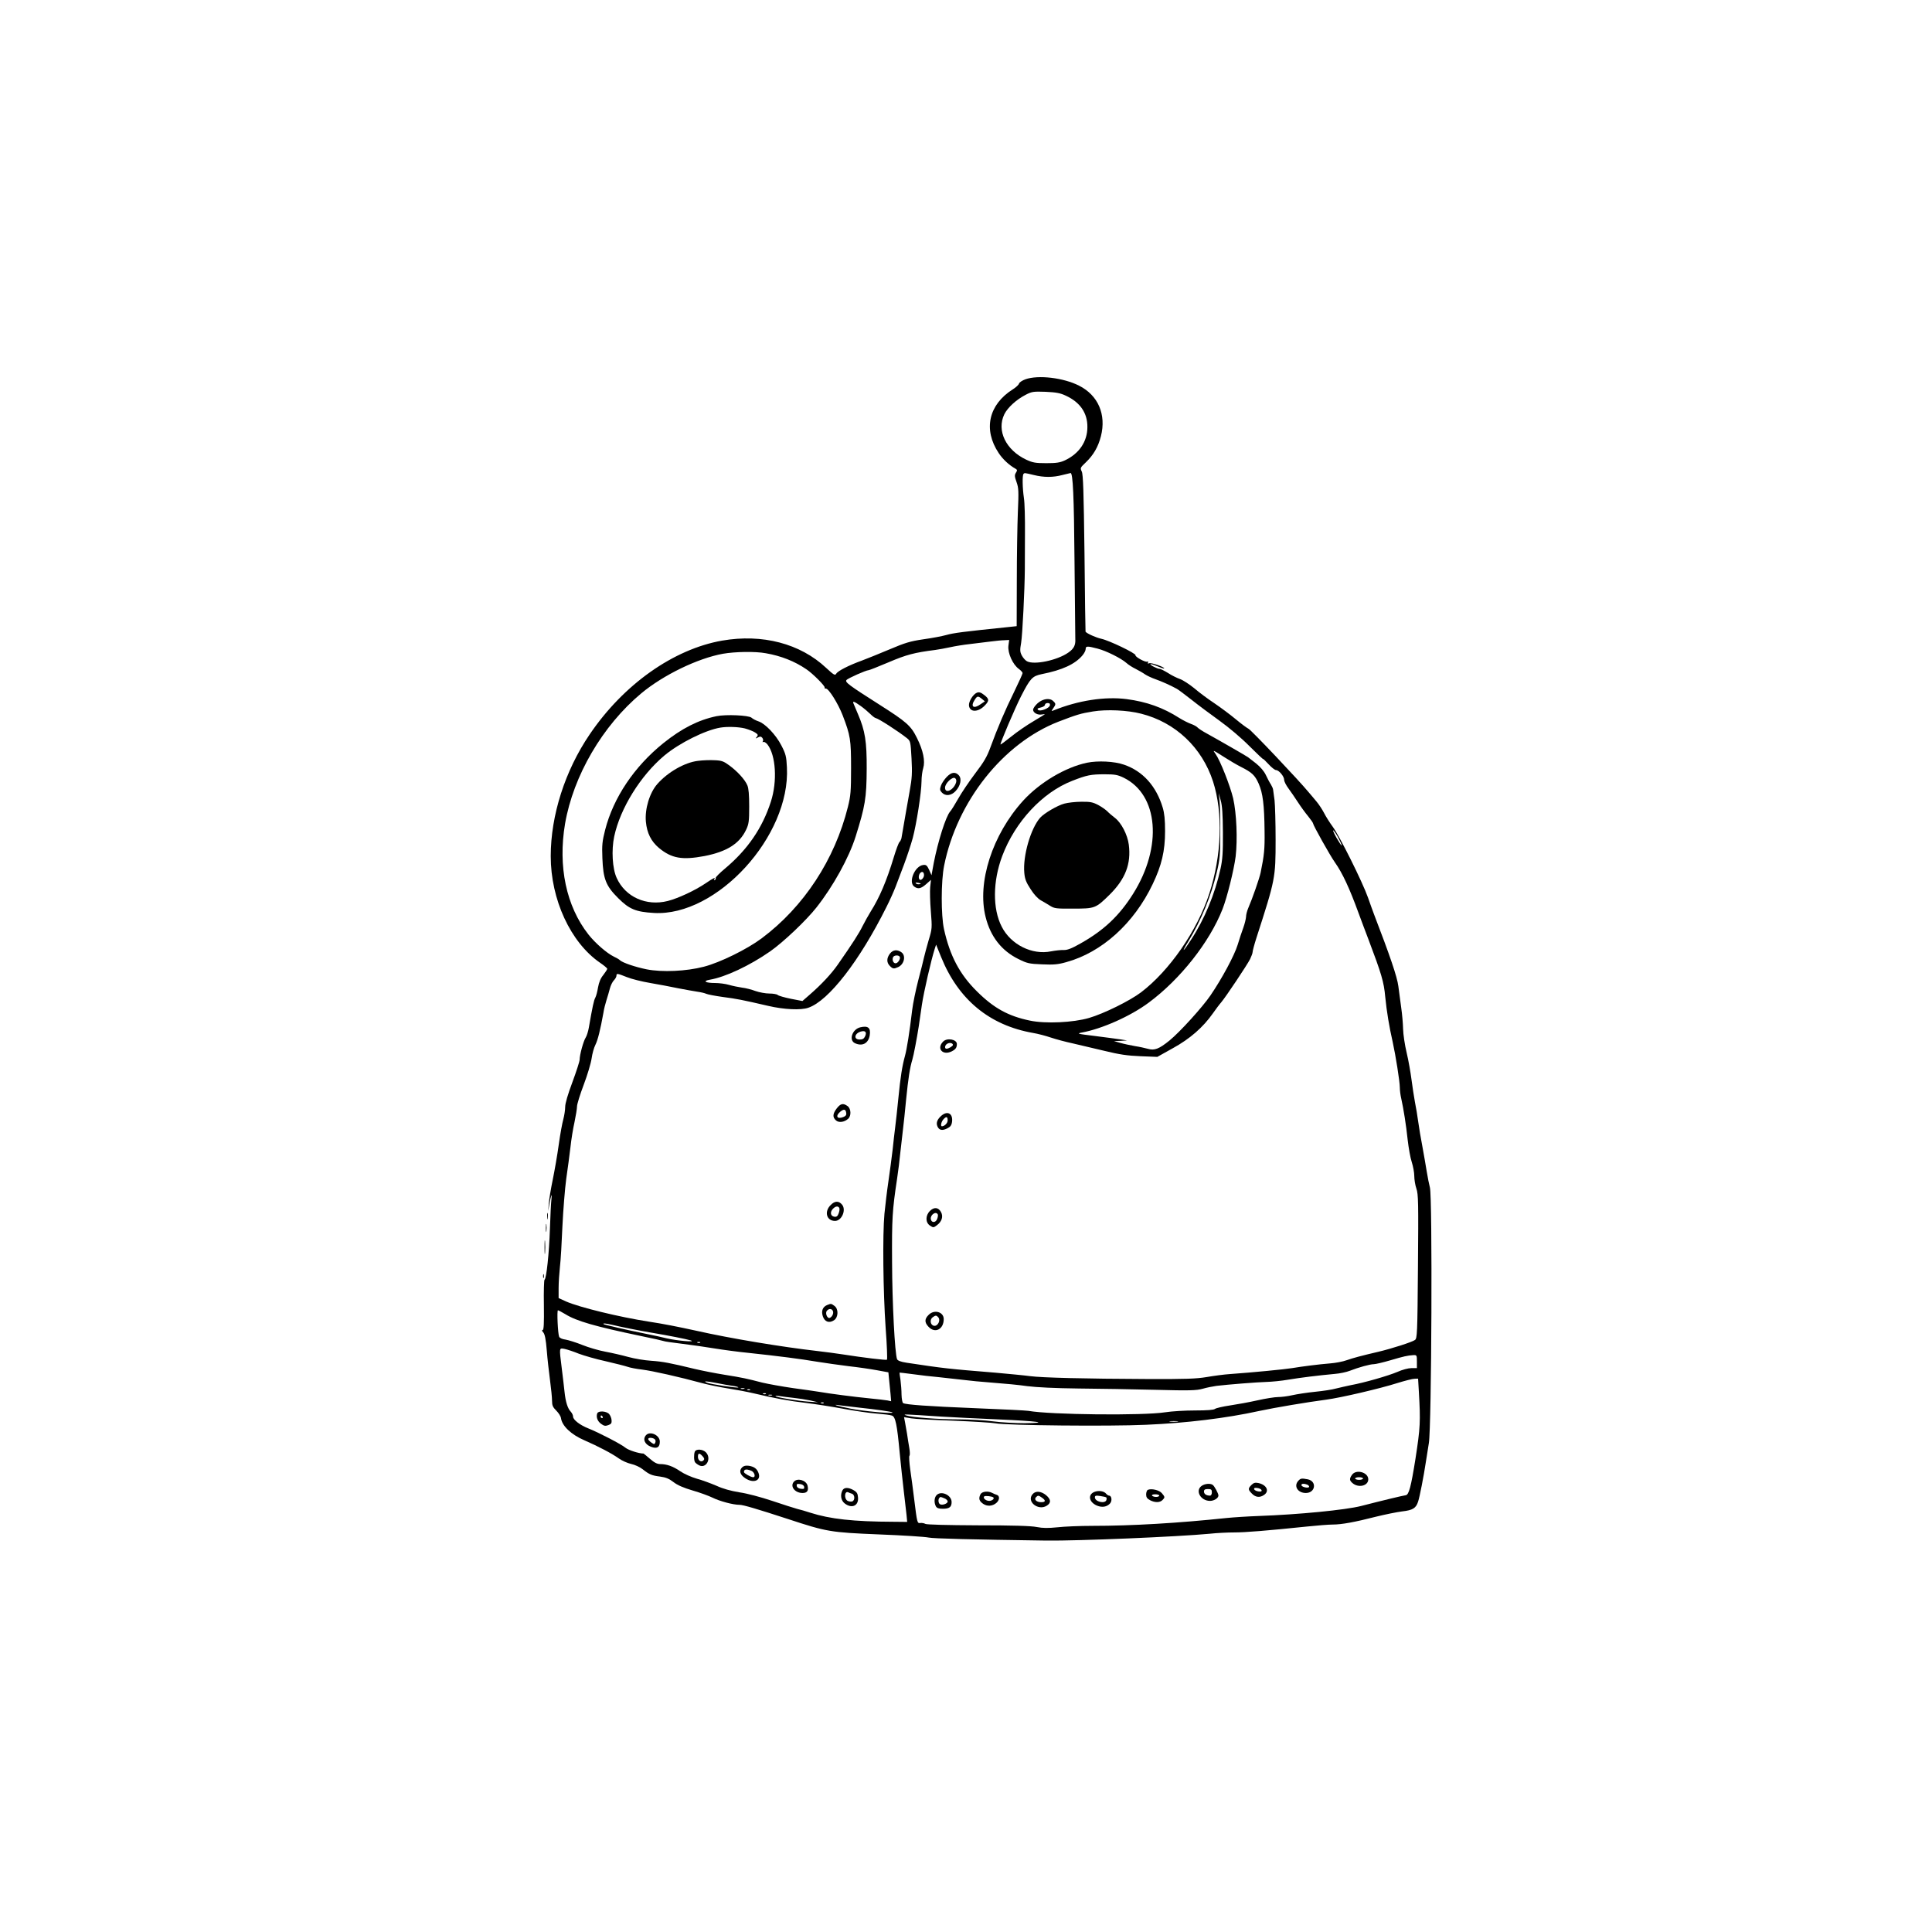 <?xml version="1.0" encoding="UTF-8" standalone="no"?>
<!-- Created with Inkscape (http://www.inkscape.org/) -->

<svg
   width="100"
   height="100"
   viewBox="0 0 26.458 26.458"
   version="1.1"
   id="svg5"
   inkscape:version="1.2.2 (732a01da63, 2022-12-09)"
   sodipodi:docname="robo-tile100.svg"
   xmlns:inkscape="http://www.inkscape.org/namespaces/inkscape"
   xmlns:sodipodi="http://sodipodi.sourceforge.net/DTD/sodipodi-0.dtd"
   xmlns="http://www.w3.org/2000/svg"
   xmlns:svg="http://www.w3.org/2000/svg">
  <sodipodi:namedview
     id="namedview7"
     pagecolor="#ffffff"
     bordercolor="#000000"
     borderopacity="0.25"
     inkscape:showpageshadow="2"
     inkscape:pageopacity="0.0"
     inkscape:pagecheckerboard="0"
     inkscape:deskcolor="#d1d1d1"
     inkscape:document-units="mm"
     showgrid="false"
     inkscape:zoom="4.1020923"
     inkscape:cx="99.705216"
     inkscape:cy="60.456953"
     inkscape:window-width="1450"
     inkscape:window-height="1030"
     inkscape:window-x="180"
     inkscape:window-y="19"
     inkscape:window-maximized="0"
     inkscape:current-layer="layer1" />
  <defs
     id="defs2" />
  <g
     inkscape:label="Layer 1"
     inkscape:groupmode="layer"
     id="layer1">
    <g
       transform="matrix(0.018,0,0,0.018,3.726,4.246)"
       id="g2652">
      <g
         transform="matrix(0.1,0,0,-0.1,0,1080)"
         id="g2650">
        <path
           d="m 5731,10273 c -24,-9 -45,-23 -48,-32 -2,-9 -23,-29 -47,-44 -185,-117 -227,-306 -108,-485 31,-47 80,-93 131,-121 11,-7 11,-12 0,-29 -11,-18 -10,-29 5,-71 16,-45 17,-70 10,-228 -4,-98 -8,-333 -8,-523 v 0 l -1,-345 -65,-7 c -348,-36 -412,-44 -473,-61 -29,-8 -106,-23 -172,-32 -102,-15 -140,-27 -258,-77 -76,-32 -170,-70 -210,-85 -97,-35 -184,-79 -195,-100 -9,-15 -19,-9 -76,44 -198,186 -486,261 -792,208 -370,-65 -750,-333 -1008,-714 -187,-275 -296,-615 -296,-926 0,-330 151,-656 374,-810 31,-21 56,-42 56,-47 0,-5 -14,-26 -30,-47 -21,-25 -33,-56 -40,-94 -5,-31 -14,-66 -21,-79 -11,-20 -21,-66 -49,-227 -5,-29 -16,-64 -24,-76 -17,-26 -46,-131 -46,-168 0,-13 -25,-90 -55,-171 -35,-94 -55,-161 -55,-189 0,-24 -7,-66 -14,-93 -8,-27 -24,-114 -35,-194 -11,-80 -32,-200 -46,-268 -14,-67 -27,-148 -30,-180 v 0 l -4,-57 9,55 c 13,70 22,89 15,31 -3,-24 -8,-123 -11,-220 -6,-184 -27,-384 -41,-388 -4,-2 -7,-88 -5,-193 2,-141 -1,-190 -9,-190 -8,0 -6,-7 4,-18 12,-13 20,-52 27,-138 5,-65 17,-168 25,-229 8,-60 15,-129 15,-153 0,-36 6,-49 32,-75 18,-18 34,-43 36,-57 8,-60 78,-126 178,-169 104,-45 214,-103 262,-138 24,-17 66,-36 94,-42 28,-6 67,-24 87,-40 52,-41 70,-48 133,-56 44,-6 68,-16 102,-42 31,-24 75,-43 146,-64 56,-16 123,-41 150,-54 54,-27 157,-55 207,-55 27,0 132,-31 368,-108 294,-97 323,-102 690,-117 182,-7 353,-18 380,-24 40,-8 320,-15 895,-23 243,-3 1001,29 1243,52 54,6 138,10 187,10 85,0 246,13 555,45 77,8 165,15 195,15 67,0 166,18 330,60 69,17 158,35 198,40 80,9 105,24 121,74 12,35 43,194 59,301 6,39 17,104 23,145 21,126 28,1871 8,1944 -6,23 -17,77 -24,121 -7,44 -22,130 -33,190 -12,61 -26,146 -32,190 -6,44 -17,112 -25,150 -7,39 -19,115 -26,170 -7,54 -23,147 -37,205 -14,58 -26,139 -27,180 -1,41 -7,113 -14,160 -6,47 -16,121 -22,165 -9,72 -63,230 -186,550 -8,22 -29,78 -45,125 -42,119 -219,474 -269,540 -22,30 -52,77 -66,105 -14,27 -40,66 -57,86 -17,20 -43,52 -59,70 -73,89 -443,480 -459,484 -9,4 -52,35 -95,71 -43,36 -116,90 -163,122 -47,31 -116,82 -153,114 -38,31 -87,63 -110,71 -23,8 -64,28 -91,46 -28,17 -56,31 -63,31 -18,0 -76,30 -70,36 2,2 26,-5 52,-16 26,-11 50,-19 52,-17 8,9 -97,46 -113,40 -12,-4 -15,-3 -10,5 4,7 2,10 -6,7 -16,-6 -93,37 -89,49 4,14 -200,112 -260,125 -41,9 -110,40 -120,54 -1,1 -5,270 -8,597 -6,468 -10,601 -21,622 -13,27 -11,29 32,70 57,55 93,116 114,198 42,165 -21,312 -167,385 -118,60 -310,83 -408,48 z m 309,-125 c 108,-50 164,-132 163,-238 0,-111 -63,-203 -172,-254 -37,-17 -66,-21 -141,-21 -82,0 -103,4 -151,26 -156,73 -228,222 -168,346 25,51 92,112 162,148 48,25 60,26 152,23 81,-4 111,-9 155,-30 z m -245,-603 c 77,-19 146,-19 218,0 32,8 60,15 62,15 18,0 26,-172 30,-670 3,-311 6,-577 6,-591 3,-48 -10,-75 -53,-105 -84,-59 -260,-96 -315,-66 -13,7 -30,27 -39,44 -14,27 -15,41 -5,97 10,60 27,408 28,556 0,33 0,155 1,270 1,116 -2,239 -8,275 -11,75 -13,174 -3,183 8,9 7,9 78,-8 z M 5602,8245 c -6,-55 34,-143 79,-175 16,-12 29,-26 29,-32 0,-6 -29,-70 -64,-142 -69,-140 -127,-276 -180,-421 -26,-72 -49,-112 -117,-201 -46,-61 -104,-147 -128,-190 -25,-44 -52,-88 -62,-99 -33,-37 -93,-228 -125,-392 v 0 l -17,-93 -18,41 c -16,34 -23,40 -45,37 -64,-7 -115,-130 -69,-164 29,-21 51,-17 91,18 v 0 l 37,33 -6,-55 c -3,-30 -1,-113 5,-185 10,-127 10,-132 -17,-220 -14,-49 -30,-108 -35,-130 -5,-22 -24,-101 -44,-175 -19,-74 -40,-175 -46,-225 -20,-169 -41,-300 -55,-350 -21,-77 -34,-157 -50,-320 -8,-82 -19,-181 -24,-220 -5,-38 -14,-117 -20,-175 -7,-58 -21,-166 -32,-240 -11,-74 -24,-184 -30,-245 -15,-161 -10,-594 9,-868 10,-131 14,-241 10,-243 -7,-5 -180,16 -333,40 -49,8 -137,19 -195,26 -272,31 -664,96 -925,155 -142,31 -248,52 -360,69 -225,35 -524,108 -628,153 v 0 l -57,26 v 76 c 0,42 5,114 10,161 6,47 14,186 19,310 6,124 19,286 29,360 11,74 25,182 32,240 6,58 20,144 31,192 10,48 19,102 19,119 0,17 23,91 51,165 28,74 55,164 60,200 5,36 18,83 29,104 18,36 37,111 61,244 4,28 15,70 23,95 8,26 20,65 26,89 6,24 20,52 31,63 10,10 19,26 19,34 0,20 6,19 79,-10 34,-14 114,-34 179,-45 64,-11 160,-29 212,-40 52,-10 118,-22 145,-26 28,-4 58,-11 68,-16 11,-5 67,-16 125,-24 108,-14 148,-22 347,-68 120,-28 249,-34 305,-14 155,53 390,357 594,766 26,51 57,121 70,155 13,34 42,110 64,169 22,59 52,149 66,200 29,109 66,345 67,432 0,34 6,79 13,101 16,54 0,134 -48,230 -46,93 -79,122 -287,254 -231,147 -262,170 -249,186 11,14 150,75 168,75 6,0 74,27 152,60 136,58 197,74 355,94 28,4 79,13 115,21 36,8 103,19 150,24 47,6 117,14 155,19 39,5 86,10 106,10 v 0 l 37,2 z m 679,-21 c 66,-17 178,-73 219,-109 14,-13 45,-33 70,-45 25,-13 57,-31 72,-42 15,-10 51,-27 80,-37 47,-17 107,-43 162,-73 11,-6 60,-43 110,-82 50,-40 147,-112 215,-161 71,-51 168,-133 227,-193 57,-57 104,-101 104,-98 0,3 19,-15 41,-39 23,-25 48,-45 57,-45 22,0 62,-48 62,-74 0,-13 15,-42 33,-66 17,-23 50,-71 72,-105 22,-34 57,-82 78,-107 20,-25 37,-49 37,-54 0,-13 129,-244 166,-296 58,-82 112,-199 179,-383 20,-55 55,-147 77,-205 98,-259 117,-322 127,-435 11,-111 30,-227 57,-345 22,-100 54,-300 54,-345 0,-22 5,-60 11,-85 17,-76 37,-200 49,-315 7,-60 20,-136 31,-168 10,-31 19,-79 19,-105 0,-27 7,-70 16,-96 15,-43 16,-107 12,-594 -4,-515 -6,-546 -23,-558 -22,-16 -178,-66 -280,-90 -124,-29 -189,-46 -240,-64 -27,-10 -84,-21 -125,-24 -87,-7 -212,-23 -290,-36 -54,-9 -301,-33 -470,-45 -47,-3 -128,-14 -180,-23 -78,-13 -159,-16 -445,-15 -485,2 -806,10 -898,22 -44,6 -161,17 -260,26 -368,30 -394,33 -679,76 -46,7 -68,16 -73,27 -17,44 -37,428 -38,737 -2,336 2,396 38,635 8,52 20,147 26,210 7,63 16,142 20,175 4,33 15,132 23,220 16,160 29,243 47,301 10,32 35,164 49,254 4,30 15,105 24,165 15,100 71,342 97,423 v 0 l 11,34 38,-94 c 131,-324 368,-520 700,-578 36,-6 97,-22 135,-35 39,-13 113,-33 165,-44 52,-12 161,-38 242,-57 114,-28 176,-37 275,-41 v 0 l 128,-5 120,67 c 129,71 228,158 302,263 21,30 50,69 65,86 36,43 195,281 219,328 10,21 19,45 19,53 0,9 13,58 29,108 144,446 146,455 146,747 0,129 -4,264 -8,300 -5,36 -10,72 -11,81 -1,9 -9,27 -17,40 -9,13 -26,45 -38,71 -14,30 -42,62 -74,88 -29,22 -56,43 -62,48 -12,9 -222,130 -311,179 -34,18 -67,40 -74,48 -6,7 -28,19 -48,26 -20,7 -60,27 -89,45 -125,80 -250,124 -402,144 -165,21 -368,-10 -555,-86 -19,-7 -19,-7 -3,16 21,30 21,35 1,54 -26,27 -79,20 -119,-15 -19,-17 -35,-39 -35,-50 0,-23 35,-42 66,-36 13,2 24,3 24,2 0,-1 -40,-25 -88,-54 -48,-28 -124,-80 -167,-115 -44,-35 -81,-63 -83,-61 -5,5 109,274 157,368 70,136 85,152 157,167 157,31 253,76 309,142 14,16 25,38 25,49 0,23 11,24 91,3 z m -2525,-35 c 116,-20 220,-61 309,-122 47,-31 145,-129 139,-139 -3,-4 1,-8 10,-8 21,0 92,-113 127,-203 59,-154 64,-185 64,-402 0,-176 -3,-211 -24,-295 -100,-401 -335,-760 -656,-1000 -111,-83 -316,-184 -440,-216 -134,-35 -317,-43 -435,-20 -88,18 -182,50 -203,69 -6,7 -28,19 -47,28 -52,25 -141,102 -193,168 -169,215 -233,518 -178,843 63,365 285,746 580,992 167,139 428,266 621,301 92,16 246,19 326,4 z m 722,-401 c 25,-18 58,-46 73,-61 16,-16 34,-30 41,-31 22,-4 171,-100 238,-153 27,-22 28,-26 35,-154 6,-112 4,-149 -14,-248 -17,-95 -34,-191 -63,-361 -2,-8 -8,-21 -15,-28 -7,-7 -26,-59 -43,-115 -54,-179 -109,-308 -175,-412 -17,-27 -45,-78 -62,-111 -28,-57 -74,-129 -189,-294 -48,-69 -124,-151 -214,-229 v 0 l -55,-48 -88,17 c -49,10 -94,23 -100,29 -6,6 -35,11 -64,11 -29,0 -76,9 -105,19 -29,11 -75,23 -103,26 -27,4 -72,13 -99,21 -27,8 -75,14 -105,14 -74,0 -98,15 -41,25 118,20 302,106 460,216 100,70 274,235 352,334 127,161 247,378 298,540 72,230 83,291 84,515 1,207 -12,289 -66,415 -16,39 -32,76 -35,83 -8,20 7,14 55,-20 z m 1440,5 c -4,-23 -75,-50 -90,-35 -9,9 -4,13 20,18 18,4 32,13 32,20 0,8 9,14 21,14 14,0 19,-5 17,-17 z m 694,-64 c 261,-66 463,-257 547,-516 77,-239 66,-563 -29,-854 -92,-282 -303,-586 -519,-750 -86,-65 -283,-162 -396,-195 -120,-35 -331,-45 -449,-20 -164,34 -274,94 -402,221 -133,131 -207,272 -252,475 -23,105 -23,364 1,483 98,489 449,931 869,1095 141,54 170,63 263,78 104,17 263,10 367,-17 z m 638,-334 c 36,-23 90,-55 120,-70 85,-43 107,-63 136,-128 32,-73 43,-160 45,-362 2,-137 -3,-183 -30,-315 -9,-43 -62,-196 -95,-272 -9,-21 -16,-50 -16,-65 -1,-15 -10,-53 -21,-83 -11,-30 -31,-89 -43,-130 -25,-81 -119,-256 -207,-385 -61,-89 -232,-278 -312,-343 -78,-63 -113,-77 -162,-63 -22,6 -67,16 -100,21 -33,6 -82,16 -110,24 v 0 l -50,14 50,2 50,3 -50,8 c -27,4 -115,16 -195,26 -132,16 -141,18 -100,26 154,28 372,125 510,228 239,177 462,459 561,711 35,89 87,299 100,401 15,130 7,327 -19,442 -23,96 -98,287 -134,338 -24,33 -24,33 72,-28 z m -16,-570 c 1,-151 -3,-207 -18,-275 -42,-192 -122,-385 -225,-542 -61,-95 -76,-103 -21,-13 98,160 175,348 218,530 23,97 26,132 26,300 1,105 -2,215 -6,245 v 0 l -6,55 15,-55 c 12,-40 16,-106 17,-245 z m 882,-48 c 37,-72 25,-66 -19,10 -20,36 -30,60 -21,53 8,-8 27,-36 40,-63 z M 4960,6501 c 0,-21 -23,-44 -33,-34 -11,10 -8,38 5,51 14,14 28,6 28,-17 z m -34,-69 c -10,-2 -22,0 -28,6 -6,6 0,7 19,4 21,-5 23,-7 9,-10 z M 2232,3160 c 84,-52 222,-92 576,-166 90,-18 167,-36 171,-38 4,-3 68,-12 142,-21 74,-9 184,-25 244,-35 61,-10 178,-26 260,-34 225,-24 397,-46 520,-67 61,-10 169,-25 240,-34 72,-8 169,-22 217,-31 v 0 l 87,-16 5,-52 c 3,-28 8,-77 11,-109 v 0 l 5,-59 -27,6 c -16,3 -77,10 -138,16 -113,11 -305,36 -385,50 -25,4 -113,17 -196,28 -83,12 -189,31 -235,42 -116,30 -146,37 -289,60 -69,11 -170,31 -225,44 -186,45 -242,56 -331,62 -49,3 -127,16 -174,29 -47,13 -125,31 -174,40 -49,9 -128,32 -175,51 -47,19 -105,37 -128,41 -25,3 -45,12 -49,22 -10,24 -18,201 -9,201 4,0 30,-14 57,-30 z m 353,-80 c 61,-15 222,-47 300,-60 125,-21 269,-49 300,-59 47,-16 -108,-2 -180,15 -33,8 -103,24 -155,34 -150,30 -323,70 -328,75 -8,8 19,5 63,-5 z m 672,-136 c -3,-3 -12,-4 -19,-1 -8,3 -5,6 6,6 11,1 17,-2 13,-5 z m -924,-84 c 40,-15 133,-42 207,-58 74,-17 148,-36 165,-42 16,-6 65,-16 110,-21 79,-10 284,-56 460,-104 50,-13 138,-31 196,-40 58,-9 144,-25 190,-36 160,-38 272,-59 403,-74 72,-9 201,-29 286,-45 85,-16 198,-32 250,-36 52,-4 104,-10 116,-15 27,-9 39,-69 59,-284 9,-88 22,-218 31,-290 8,-71 18,-154 21,-182 v 0 l 5,-53 -103,1 c -307,1 -484,21 -634,69 -33,11 -78,24 -100,29 -22,6 -107,33 -190,61 -87,29 -192,57 -249,65 -67,11 -125,27 -175,50 -42,18 -109,43 -150,54 -41,12 -96,36 -125,56 -55,38 -103,55 -153,55 -23,0 -45,11 -78,40 -25,22 -48,40 -49,40 -35,0 -115,26 -137,44 -30,26 -204,116 -282,147 -64,25 -117,66 -117,90 0,11 -8,27 -17,37 -24,24 -40,75 -48,152 -4,36 -13,116 -21,178 -20,162 -21,156 22,148 19,-4 68,-20 107,-36 z m 6377,-60 v -50 h -42 c -24,0 -69,-12 -107,-29 -68,-29 -251,-82 -356,-101 -33,-7 -82,-18 -110,-25 -27,-8 -99,-19 -160,-25 -60,-6 -138,-18 -173,-26 -35,-8 -83,-14 -108,-14 -25,0 -95,-11 -157,-25 -62,-14 -156,-31 -210,-39 -54,-8 -105,-20 -113,-26 -9,-8 -60,-12 -151,-12 -76,0 -179,-6 -229,-14 -165,-26 -873,-19 -1040,11 -16,3 -196,12 -400,20 -370,15 -532,27 -553,39 -6,4 -11,33 -12,64 0,31 -4,82 -8,112 -5,30 -8,56 -7,56 0,1 46,-5 101,-12 55,-8 145,-18 200,-23 55,-6 136,-15 180,-20 44,-6 148,-16 230,-22 83,-6 200,-17 260,-26 69,-9 214,-16 390,-18 154,-1 417,-6 585,-10 262,-7 313,-5 360,8 30,9 78,18 105,22 93,11 310,28 380,30 39,1 113,8 165,17 96,16 226,32 355,44 39,3 90,14 115,24 67,26 153,50 182,50 13,0 69,13 124,29 105,31 132,37 177,40 26,1 27,-1 27,-49 z m 15,-232 c 13,-225 11,-269 -26,-508 -34,-214 -50,-274 -74,-277 -23,-3 -169,-38 -340,-82 -118,-30 -473,-65 -780,-76 -82,-3 -190,-10 -240,-15 -369,-39 -722,-60 -1023,-60 -95,0 -215,-5 -267,-11 -71,-7 -110,-7 -157,2 -43,9 -186,13 -448,13 -230,1 -391,5 -400,11 -8,5 -25,8 -37,7 -25,-4 -25,-2 -48,183 -9,72 -22,173 -30,225 -7,52 -10,99 -6,103 5,4 4,31 -1,60 -5,29 -13,77 -17,107 -5,30 -12,71 -16,91 v 0 l -7,36 54,-9 c 29,-5 175,-13 323,-18 149,-6 293,-15 320,-20 78,-16 868,-24 1145,-11 305,13 610,50 860,105 121,26 365,67 510,86 112,15 408,84 540,126 58,18 117,33 132,33 v 0 l 27,1 z m -5340,68 c 39,-8 92,-17 118,-21 27,-3 47,-9 44,-12 -7,-6 -207,24 -238,36 -35,14 -4,13 76,-3 z m 208,-43 c -7,-2 -19,-2 -25,0 -7,3 -2,5 12,5 14,0 19,-2 13,-5 z m 44,-9 c -3,-3 -12,-4 -19,-1 -8,3 -5,6 6,6 11,1 17,-2 13,-5 z m 120,-30 c -3,-3 -12,-4 -19,-1 -8,3 -5,6 6,6 11,1 17,-2 13,-5 z m 46,-11 c -7,-2 -19,-2 -25,0 -7,3 -2,5 12,5 14,0 19,-2 13,-5 z m 162,-19 c 39,-4 97,-13 130,-20 v 0 l 60,-14 -75,5 c -83,6 -250,34 -250,42 0,3 15,3 33,0 17,-3 64,-9 102,-13 z m 232,-40 c -3,-3 -12,-4 -19,-1 -8,3 -5,6 6,6 11,1 17,-2 13,-5 z m 265,-34 c 133,-14 252,-31 258,-37 11,-12 -221,9 -320,29 -105,20 -153,37 -73,24 23,-3 83,-10 135,-16 z m 633,-69 c 88,-5 279,-15 425,-21 305,-13 407,-27 205,-29 -71,0 -179,6 -240,14 -60,8 -175,15 -255,15 -163,0 -360,15 -405,30 -33,11 -17,10 270,-9 z m 1793,-38 c -16,-2 -40,-2 -55,0 -16,2 -3,4 27,4 30,0 43,-2 28,-4 z"
           stroke="none"
           fill="#000000"
           fill-rule="nonzero"
           id="path2580" />
        <path
           d="m 5363,7889 c -29,-11 -64,-67 -61,-98 6,-52 68,-53 119,-1 37,37 36,52 -4,82 -24,19 -38,23 -54,17 z m 37,-47 23,-19 -31,-21 c -55,-40 -81,-20 -46,33 19,30 25,30 54,7 z"
           stroke="none"
           fill="#000000"
           fill-rule="nonzero"
           id="path2582" />
        <path
           d="m 5132,7247 c -17,-18 -37,-47 -43,-65 -10,-28 -9,-36 6,-52 27,-30 72,-26 106,11 37,40 48,93 24,119 -26,29 -57,25 -93,-13 z m 72,-41 c -17,-57 -84,-90 -84,-40 0,34 58,88 77,72 8,-6 11,-19 7,-32 z"
           stroke="none"
           fill="#000000"
           fill-rule="nonzero"
           id="path2584" />
        <path
           d="m 4701,5904 c -26,-34 -27,-68 -1,-94 23,-23 30,-24 63,-9 47,21 61,88 25,113 -33,23 -64,19 -87,-10 z m 74,-24 c 9,-14 -13,-50 -31,-50 -17,0 -28,24 -20,45 6,17 42,20 51,5 z"
           stroke="none"
           fill="#000000"
           fill-rule="nonzero"
           id="path2586" />
        <path
           d="m 4475,5343 c -62,-15 -89,-99 -40,-121 56,-26 102,-1 112,60 9,57 -12,75 -72,61 z m 37,-68 c -9,-19 -19,-25 -42,-25 -50,0 -38,51 15,62 30,7 40,-8 27,-37 z"
           stroke="none"
           fill="#000000"
           fill-rule="nonzero"
           id="path2588" />
        <path
           d="m 4296,4726 c -31,-41 -33,-67 -6,-91 22,-20 63,-14 93,12 25,23 22,78 -5,97 -34,24 -53,19 -82,-18 z m 72,-34 c 3,-16 -4,-25 -23,-32 -47,-18 -61,8 -22,41 27,22 41,20 45,-9 z"
           stroke="none"
           fill="#000000"
           fill-rule="nonzero"
           id="path2590" />
        <path
           d="m 4250,3991 c -51,-50 -32,-121 33,-121 50,0 86,81 55,122 -25,32 -56,32 -88,-1 z m 66,-24 c 3,-8 0,-26 -6,-41 -7,-20 -16,-27 -32,-24 -29,4 -35,34 -12,59 20,22 42,25 50,6 z"
           stroke="none"
           fill="#000000"
           fill-rule="nonzero"
           id="path2592" />
        <path
           d="m 4223,3230 c -34,-14 -46,-45 -33,-85 14,-43 48,-55 85,-31 34,22 36,87 3,110 -25,18 -25,18 -55,6 z m 44,-46 c 7,-18 -6,-45 -25,-52 -18,-6 -36,37 -21,54 15,19 38,18 46,-2 z"
           stroke="none"
           fill="#000000"
           fill-rule="nonzero"
           id="path2594" />
        <path
           d="m 5106,5235 c -54,-54 -3,-110 67,-74 28,15 37,28 37,55 0,35 -74,49 -104,19 z m 74,-26 c 0,-9 -33,-29 -49,-29 -17,0 -13,28 6,38 18,11 43,5 43,-9 z"
           stroke="none"
           fill="#000000"
           fill-rule="nonzero"
           id="path2596" />
        <path
           d="m 5094,4672 c -32,-27 -43,-54 -33,-80 12,-31 35,-38 74,-19 25,12 34,23 38,49 9,63 -32,89 -79,50 z m 46,-37 c 0,-21 -24,-45 -44,-45 -12,0 -5,34 11,52 22,25 33,23 33,-7 z"
           stroke="none"
           fill="#000000"
           fill-rule="nonzero"
           id="path2598" />
        <path
           d="m 5005,3946 c -35,-35 -35,-89 1,-112 24,-16 27,-16 52,3 38,28 50,67 31,101 -20,36 -52,39 -84,8 z m 59,-25 c 4,-5 2,-21 -4,-36 -11,-30 -43,-31 -48,-2 -6,32 37,63 52,38 z"
           stroke="none"
           fill="#000000"
           fill-rule="nonzero"
           id="path2600" />
        <path
           d="m 4995,3155 c -31,-30 -32,-57 -2,-89 49,-55 117,-22 117,57 0,55 -72,76 -115,32 z m 74,-19 c 19,-22 -4,-68 -32,-64 -29,4 -36,47 -11,65 22,16 29,16 43,-1 z"
           stroke="none"
           fill="#000000"
           fill-rule="nonzero"
           id="path2602" />
        <path
           d="m 3381,7710 c -139,-29 -264,-93 -404,-205 -221,-178 -380,-414 -443,-660 -22,-87 -25,-115 -21,-215 6,-159 27,-212 121,-305 84,-84 134,-104 271,-112 479,-28 1039,585 1012,1107 -4,84 -9,103 -42,167 -42,82 -123,167 -175,184 -19,6 -43,19 -53,28 -22,18 -194,26 -266,11 z m 216,-93 c 28,-8 63,-21 78,-31 23,-15 24,-20 13,-33 -12,-14 -11,-15 8,-5 17,9 24,9 34,-3 6,-8 8,-20 4,-26 -4,-7 -3,-9 4,-5 6,3 19,-5 31,-19 64,-82 76,-281 26,-435 -65,-202 -178,-366 -350,-510 -41,-34 -72,-66 -70,-71 3,-4 0,-11 -6,-15 -8,-4 -9,-3 -5,4 12,20 -3,13 -65,-29 -81,-55 -210,-115 -289,-135 -163,-41 -322,30 -388,175 -33,71 -41,212 -19,316 46,215 201,464 382,616 114,95 311,193 425,212 54,9 138,6 187,-6 z"
           stroke="none"
           fill="#000000"
           fill-rule="nonzero"
           id="path2604" />
        <path
           d="m 3239,7370 c -100,-12 -229,-86 -308,-176 -59,-67 -96,-190 -87,-287 8,-86 40,-150 100,-200 96,-79 176,-93 346,-61 169,33 266,94 316,199 21,44 24,64 24,178 0,87 -4,138 -14,161 -18,43 -75,106 -138,152 -42,31 -58,37 -111,39 -34,2 -92,0 -128,-5 z"
           stroke="none"
           fill="#000000"
           fill-rule="nonzero"
           id="path2606" />
        <path
           d="m 6200,7356 c -166,-35 -360,-151 -486,-289 -234,-258 -352,-623 -285,-886 37,-148 121,-255 248,-318 68,-34 83,-37 181,-41 89,-4 122,-1 185,17 270,74 515,295 657,594 68,142 94,251 94,402 0,88 -5,136 -18,180 -49,163 -151,277 -294,326 -74,26 -199,32 -282,15 z m 279,-114 c 265,-130 297,-525 72,-883 -105,-167 -222,-278 -402,-379 -67,-38 -99,-50 -127,-49 -20,1 -63,-4 -95,-10 -144,-30 -307,51 -376,188 -70,136 -68,345 4,537 98,261 306,484 532,572 112,44 143,50 248,50 77,0 98,-4 144,-26 z"
           stroke="none"
           fill="#000000"
           fill-rule="nonzero"
           id="path2608" />
        <path
           d="m 6028,7045 c -53,-14 -153,-73 -184,-107 -72,-81 -133,-291 -121,-420 4,-47 14,-72 48,-124 25,-40 56,-73 78,-85 20,-11 52,-30 71,-42 32,-20 47,-22 175,-21 166,0 171,2 277,106 120,119 165,235 146,381 -10,76 -57,166 -105,203 -21,16 -47,38 -58,50 -12,12 -43,34 -69,48 -42,22 -61,26 -130,25 -45,0 -102,-7 -128,-14 z"
           stroke="none"
           fill="#000000"
           fill-rule="nonzero"
           id="path2610" />
        <path
           d="m 2474,2406 c -10,-27 1,-59 28,-79 23,-17 33,-19 55,-11 23,8 28,16 26,38 -1,16 -10,37 -19,47 -21,23 -82,26 -90,5 z m 41,-26 c 3,-5 1,-10 -4,-10 -6,0 -11,5 -11,10 0,6 2,10 4,10 3,0 8,-4 11,-10 z"
           stroke="none"
           fill="#000000"
           fill-rule="nonzero"
           id="path2612" />
        <path
           d="m 2845,2240 c -27,-30 -10,-70 37,-88 46,-18 68,-5 68,39 0,49 -74,83 -105,49 z m 64,-29 c 8,-5 11,-16 7,-26 -6,-15 -9,-16 -28,-3 -12,8 -24,20 -26,26 -4,14 27,16 47,3 z"
           stroke="none"
           fill="#000000"
           fill-rule="nonzero"
           id="path2614" />
        <path
           d="m 3216,2114 c -8,-21 -7,-67 2,-80 4,-6 17,-16 30,-23 55,-29 98,53 52,99 -24,24 -75,27 -84,4 z m 59,-34 c 14,-15 16,-23 7,-32 -17,-17 -42,-1 -42,27 0,30 11,32 35,5 z"
           stroke="none"
           fill="#000000"
           fill-rule="nonzero"
           id="path2616" />
        <path
           d="m 3576,1995 c -25,-25 -16,-56 23,-82 63,-43 124,-19 102,39 -12,33 -33,48 -73,55 -25,3 -39,0 -52,-12 z m 68,-25 c 26,-9 38,-50 16,-50 -17,0 -70,30 -70,39 0,22 17,25 54,11 z"
           stroke="none"
           fill="#000000"
           fill-rule="nonzero"
           id="path2618" />
        <path
           d="m 3972,1888 c -35,-35 4,-88 64,-88 36,0 47,18 38,56 -10,40 -74,60 -102,32 z m 76,-41 c 3,-15 -2,-18 -25,-15 -17,2 -29,10 -31,21 -3,15 2,18 25,15 17,-2 29,-10 31,-21 z"
           stroke="none"
           fill="#000000"
           fill-rule="nonzero"
           id="path2620" />
        <path
           d="m 4340,1821 c -19,-36 -12,-78 16,-100 54,-42 107,-19 102,44 -2,31 -9,42 -33,56 -40,23 -72,23 -85,0 z m 73,-27 c 21,-8 23,-50 1,-58 -8,-3 -24,-1 -35,4 -29,16 -24,79 5,65 6,-3 19,-8 29,-11 z"
           stroke="none"
           fill="#000000"
           fill-rule="nonzero"
           id="path2622" />
        <path
           d="m 8216,1938 c -20,-29 -20,-41 2,-61 45,-41 122,-24 122,27 0,54 -93,79 -124,34 z m 84,-28 c 0,-5 -13,-10 -30,-10 -16,0 -30,5 -30,10 0,6 14,10 30,10 17,0 30,-4 30,-10 z"
           stroke="none"
           fill="#000000"
           fill-rule="nonzero"
           id="path2624" />
        <path
           d="m 7807,1892 c -36,-40 -3,-92 58,-92 73,0 86,89 15,104 -48,9 -55,8 -73,-12 z m 67,-28 c 9,-3 16,-10 16,-16 0,-14 -53,-5 -58,10 -4,13 16,16 42,6 z"
           stroke="none"
           fill="#000000"
           fill-rule="nonzero"
           id="path2626" />
        <path
           d="m 7451,1861 c -27,-27 -26,-36 4,-66 28,-29 61,-32 93,-9 42,29 18,77 -45,90 -24,5 -36,1 -52,-15 z m 77,-39 c 3,-10 -4,-13 -24,-10 -15,2 -29,9 -32,16 -3,10 4,13 24,10 15,-2 29,-9 32,-16 z"
           stroke="none"
           fill="#000000"
           fill-rule="nonzero"
           id="path2628" />
        <path
           d="m 7072,1854 c -51,-36 -8,-114 64,-114 31,0 64,21 64,41 0,15 -31,73 -44,81 -19,13 -60,9 -84,-8 z m 78,-49 c 0,-15 -6,-25 -14,-25 -28,0 -46,12 -46,31 0,14 7,19 30,19 25,0 30,-4 30,-25 z"
           stroke="none"
           fill="#000000"
           fill-rule="nonzero"
           id="path2630" />
        <path
           d="m 6663,1824 c -7,-3 -13,-19 -13,-35 0,-21 7,-32 30,-44 37,-19 74,-19 94,1 20,20 20,24 -4,52 -19,24 -80,38 -107,26 z m 87,-44 c 0,-5 -11,-10 -24,-10 -14,0 -28,5 -31,10 -4,6 7,10 24,10 17,0 31,-4 31,-10 z"
           stroke="none"
           fill="#000000"
           fill-rule="nonzero"
           id="path2632" />
        <path
           d="m 6258,1809 c -54,-20 -44,-79 18,-105 39,-16 75,-10 99,16 18,19 13,60 -7,60 -6,0 -16,7 -22,14 -15,20 -56,27 -88,15 z m 89,-43 c 3,-3 3,-12 0,-21 -12,-29 -87,-11 -87,22 0,13 8,15 41,10 22,-3 43,-8 46,-11 z"
           stroke="none"
           fill="#000000"
           fill-rule="nonzero"
           id="path2634" />
        <path
           d="m 5390,1791 c -14,-28 -12,-46 8,-64 29,-27 68,-31 101,-11 35,21 43,61 14,70 -10,3 -26,10 -35,15 -31,16 -76,11 -88,-10 z m 98,-25 c 9,-10 -11,-26 -32,-26 -26,0 -50,22 -38,34 7,7 61,1 70,-8 z"
           stroke="none"
           fill="#000000"
           fill-rule="nonzero"
           id="path2636" />
        <path
           d="m 5787,1792 c -51,-56 42,-131 108,-88 34,22 31,48 -7,80 -37,30 -78,34 -101,8 z m 71,-28 c 30,-21 28,-34 -7,-34 -35,0 -56,21 -39,38 15,15 19,15 46,-4 z"
           stroke="none"
           fill="#000000"
           fill-rule="nonzero"
           id="path2638" />
        <path
           d="m 5056,1784 c -18,-18 -21,-56 -6,-85 8,-14 21,-19 53,-19 50,0 67,13 67,51 0,53 -79,89 -114,53 z m 58,-24 c 14,-5 26,-16 26,-25 0,-16 -42,-31 -59,-20 -12,7 -15,38 -4,48 8,9 7,9 37,-3 z"
           stroke="none"
           fill="#000000"
           fill-rule="nonzero"
           id="path2640" />
        <path
           d="m 2093,3905 c 0,-22 2,-30 4,-17 2,12 2,30 0,40 -3,9 -5,-1 -4,-23 z"
           stroke="none"
           fill="#000000"
           fill-rule="nonzero"
           id="path2642" />
        <path
           d="m 2083,3815 c 0,-27 2,-38 4,-22 2,15 2,37 0,50 -2,12 -4,0 -4,-28 z"
           stroke="none"
           fill="#000000"
           fill-rule="nonzero"
           id="path2644" />
        <path
           d="m 2073,3670 c 0,-47 2,-66 4,-42 2,23 2,61 0,85 -2,23 -4,4 -4,-43 z"
           stroke="none"
           fill="#000000"
           fill-rule="nonzero"
           id="path2646" />
        <path
           d="m 2062,3450 c 0,-14 2,-19 5,-12 2,6 2,18 0,25 -3,6 -5,1 -5,-13 z"
           stroke="none"
           fill="#000000"
           fill-rule="nonzero"
           id="path2648" />
      </g>
    </g>
  </g>
</svg>
